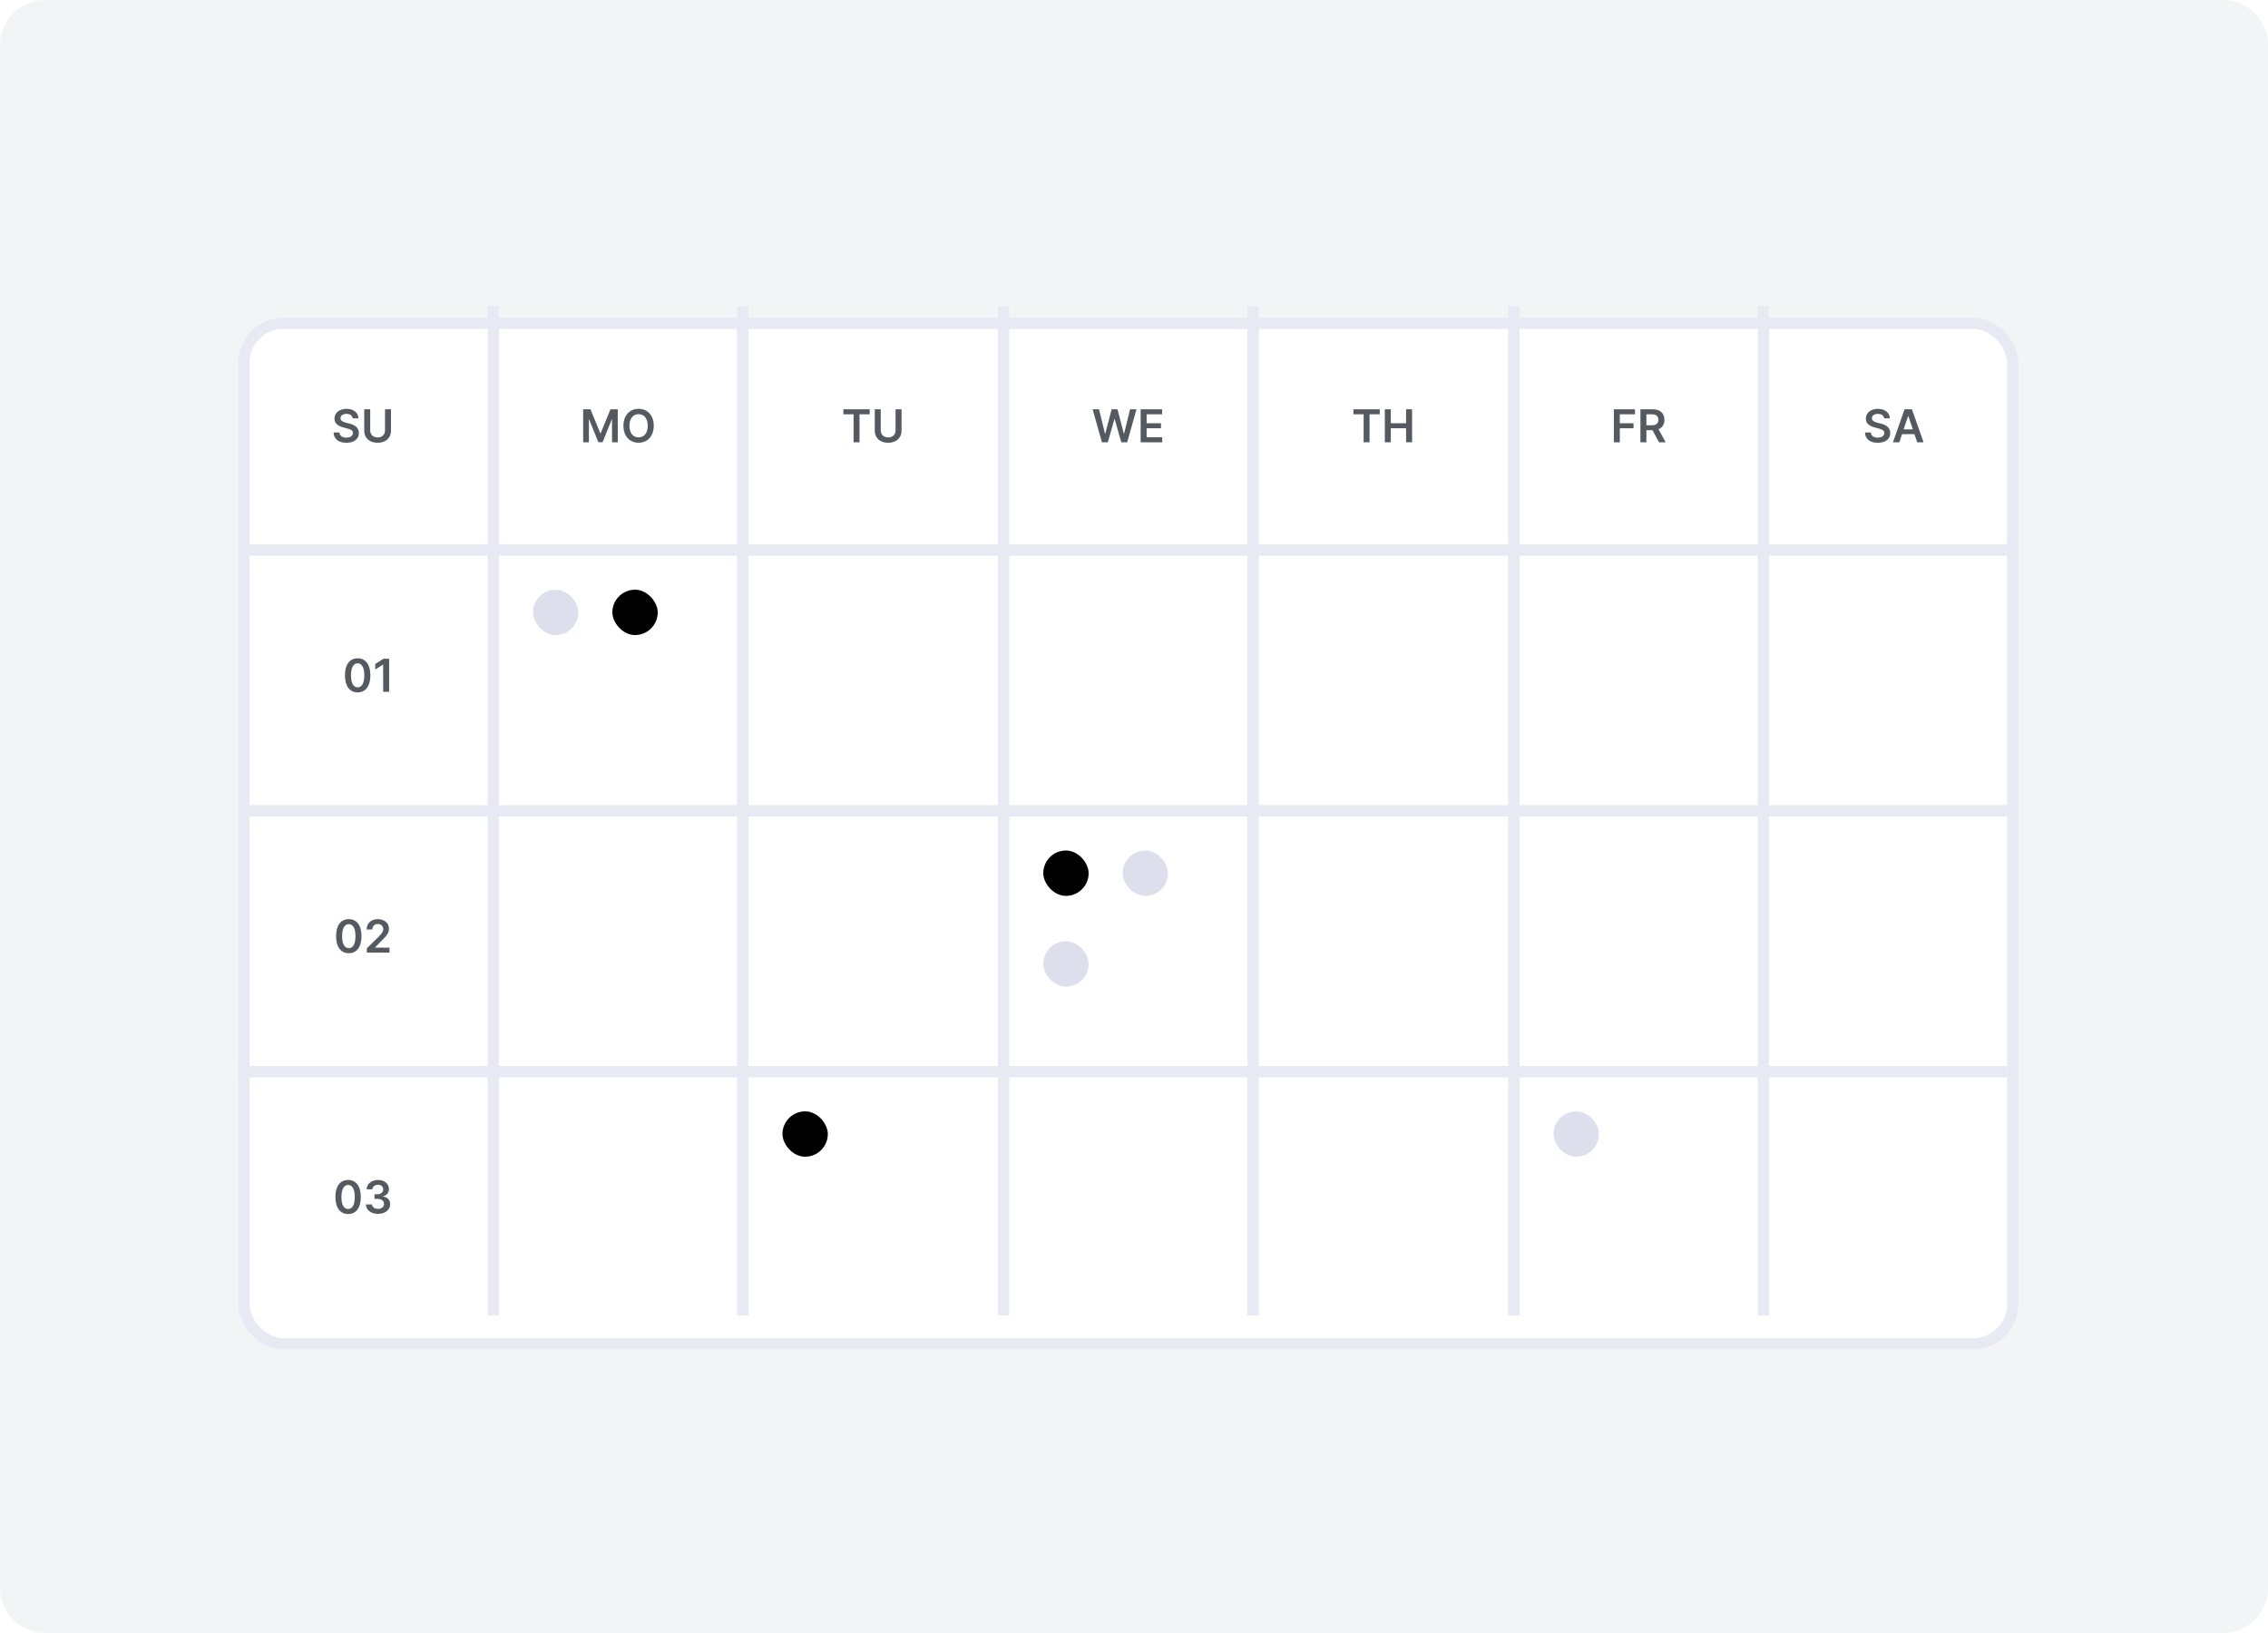 <svg width="200" height="144" viewBox="0 0 200 144" fill="none" xmlns="http://www.w3.org/2000/svg">
<path d="M196 0H4C1.791 0 0 1.791 0 4V140C0 142.209 1.791 144 4 144H196C198.209 144 200 142.209 200 140V4C200 1.791 198.209 0 196 0Z" fill="#F3F4F6"/>
<g filter="url(#filter0_d)">
<rect x="21" y="26" width="157" height="91" rx="4" fill="white"/>
<rect x="21.5" y="26.5" width="156" height="90" rx="3.5" stroke="#E7EAF3"/>
</g>
<rect x="22" y="48" width="156" height="1" fill="#E7EAF3"/>
<rect x="22" y="71" width="156" height="1" fill="#E7EAF3"/>
<rect x="21" y="94" width="156" height="1" fill="#E7EAF3"/>
<rect x="43" y="27" width="1" height="89" fill="#E7EAF3"/>
<rect x="65" y="27" width="1" height="89" fill="#E7EAF3"/>
<rect x="88" y="27" width="1" height="89" fill="#E7EAF3"/>
<rect x="110" y="27" width="1" height="89" fill="#E7EAF3"/>
<rect x="133" y="27" width="1" height="89" fill="#E7EAF3"/>
<rect x="155" y="27" width="1" height="89" fill="#E7EAF3"/>
<path d="M31.102 36.891H31.609C31.599 36.399 31.18 36.051 30.561 36.051C29.95 36.051 29.491 36.395 29.493 36.909C29.493 37.327 29.79 37.567 30.268 37.69L30.599 37.776C30.913 37.855 31.121 37.953 31.122 38.179C31.121 38.428 30.885 38.594 30.541 38.594C30.212 38.594 29.956 38.446 29.935 38.141H29.416C29.438 38.719 29.868 39.044 30.546 39.044C31.243 39.044 31.648 38.696 31.649 38.183C31.648 37.679 31.232 37.449 30.794 37.345L30.521 37.277C30.283 37.22 30.024 37.119 30.027 36.876C30.028 36.658 30.224 36.497 30.554 36.497C30.868 36.497 31.075 36.644 31.102 36.891ZM33.953 36.091V37.947C33.953 38.312 33.699 38.574 33.299 38.574C32.899 38.574 32.646 38.312 32.646 37.947V36.091H32.119V37.992C32.119 38.617 32.588 39.044 33.299 39.044C34.008 39.044 34.48 38.617 34.48 37.992V36.091H33.953Z" fill="#555A60"/>
<path d="M31.539 61.055C32.241 61.057 32.66 60.503 32.66 59.548C32.66 58.599 32.238 58.051 31.539 58.051C30.84 58.051 30.42 58.598 30.418 59.548C30.418 60.501 30.837 61.055 31.539 61.055ZM31.539 60.611C31.177 60.611 30.949 60.247 30.951 59.548C30.952 58.855 31.178 58.49 31.539 58.49C31.901 58.49 32.127 58.855 32.128 59.548C32.128 60.247 31.902 60.611 31.539 60.611ZM34.315 58.091H33.813L33.09 58.555V59.038L33.771 58.604H33.788V61H34.315V58.091Z" fill="#555A60"/>
<path d="M30.758 84.055C31.459 84.057 31.878 83.503 31.878 82.548C31.878 81.599 31.456 81.051 30.758 81.051C30.059 81.051 29.638 81.598 29.637 82.548C29.637 83.501 30.056 84.055 30.758 84.055ZM30.758 83.611C30.395 83.611 30.168 83.247 30.17 82.548C30.171 81.855 30.397 81.49 30.758 81.49C31.12 81.49 31.346 81.855 31.347 82.548C31.347 83.247 31.121 83.611 30.758 83.611ZM32.35 84H34.345V83.56H33.078V83.54L33.579 83.03C34.144 82.487 34.301 82.223 34.301 81.895C34.301 81.408 33.904 81.051 33.319 81.051C32.742 81.051 32.333 81.409 32.333 81.962H32.835C32.835 81.665 33.022 81.479 33.312 81.479C33.589 81.479 33.795 81.648 33.795 81.922C33.795 82.165 33.647 82.338 33.36 82.629L32.35 83.619V84Z" fill="#555A60"/>
<path d="M30.697 107.055C31.399 107.057 31.818 106.503 31.818 105.548C31.818 104.599 31.396 104.051 30.697 104.051C29.998 104.051 29.578 104.598 29.576 105.548C29.576 106.501 29.995 107.055 30.697 107.055ZM30.697 106.611C30.335 106.611 30.108 106.247 30.109 105.548C30.11 104.855 30.336 104.49 30.697 104.49C31.059 104.49 31.285 104.855 31.287 105.548C31.287 106.247 31.061 106.611 30.697 106.611ZM33.334 107.04C33.956 107.04 34.409 106.683 34.408 106.192C34.409 105.828 34.182 105.567 33.774 105.509V105.486C34.09 105.418 34.301 105.183 34.3 104.857C34.301 104.413 33.923 104.051 33.342 104.051C32.777 104.051 32.34 104.388 32.328 104.875H32.835C32.844 104.631 33.071 104.479 33.34 104.479C33.611 104.479 33.791 104.643 33.79 104.888C33.791 105.142 33.581 105.311 33.28 105.311H33.023V105.717H33.28C33.648 105.717 33.867 105.902 33.865 106.165C33.867 106.422 33.644 106.598 33.332 106.598C33.04 106.598 32.814 106.446 32.801 106.209H32.267C32.281 106.7 32.72 107.04 33.334 107.04Z" fill="#555A60"/>
<path d="M51.426 36.091V39H51.931V36.997H51.958L52.762 38.992H53.14L53.944 37.001H53.971V39H54.477V36.091H53.832L52.968 38.199H52.934L52.071 36.091H51.426ZM57.65 37.545C57.65 36.605 57.076 36.051 56.313 36.051C55.549 36.051 54.977 36.605 54.977 37.545C54.977 38.484 55.549 39.04 56.313 39.04C57.076 39.04 57.65 38.486 57.65 37.545ZM57.12 37.545C57.12 38.207 56.788 38.567 56.313 38.567C55.84 38.567 55.507 38.207 55.507 37.545C55.507 36.883 55.84 36.524 56.313 36.524C56.788 36.524 57.12 36.883 57.12 37.545Z" fill="#555A60"/>
<path d="M74.372 36.533H75.271V39H75.794V36.533H76.693V36.091H74.372V36.533ZM78.974 36.091V37.947C78.974 38.312 78.72 38.574 78.321 38.574C77.92 38.574 77.667 38.312 77.667 37.947V36.091H77.14V37.992C77.14 38.617 77.609 39.044 78.321 39.044C79.03 39.044 79.501 38.617 79.501 37.992V36.091H78.974Z" fill="#555A60"/>
<path d="M97.171 39H97.691L98.274 36.959H98.297L98.879 39H99.399L100.22 36.091H99.654L99.129 38.23H99.104L98.543 36.091H98.027L97.468 38.229H97.441L96.916 36.091H96.35L97.171 39ZM100.586 39H102.489V38.558H101.113V37.764H102.38V37.322H101.113V36.533H102.478V36.091H100.586V39Z" fill="#555A60"/>
<path d="M119.35 36.533H120.25V39H120.772V36.533H121.672V36.091H119.35V36.533ZM122.119 39H122.646V37.764H123.994V39H124.522V36.091H123.994V37.322H122.646V36.091H122.119V39Z" fill="#555A60"/>
<path d="M142.314 39H142.841V37.764H144.05V37.322H142.841V36.533H144.178V36.091H142.314V39ZM144.658 39H145.185V37.935H145.722L146.293 39H146.881L146.252 37.847C146.594 37.709 146.775 37.416 146.775 37.021C146.775 36.466 146.417 36.091 145.749 36.091H144.658V39ZM145.185 37.497V36.531H145.668C146.061 36.531 146.238 36.712 146.238 37.021C146.238 37.331 146.061 37.497 145.671 37.497H145.185Z" fill="#555A60"/>
<path d="M166.145 36.891H166.652C166.642 36.399 166.223 36.051 165.604 36.051C164.993 36.051 164.534 36.395 164.536 36.909C164.536 37.327 164.833 37.567 165.311 37.69L165.642 37.776C165.956 37.855 166.164 37.953 166.165 38.179C166.164 38.428 165.928 38.594 165.584 38.594C165.255 38.594 164.999 38.446 164.978 38.141H164.459C164.48 38.719 164.911 39.044 165.588 39.044C166.286 39.044 166.691 38.696 166.692 38.183C166.691 37.679 166.275 37.449 165.837 37.345L165.564 37.277C165.326 37.22 165.067 37.119 165.07 36.876C165.071 36.658 165.267 36.497 165.597 36.497C165.911 36.497 166.118 36.644 166.145 36.891ZM167.489 39L167.729 38.283H168.822L169.064 39H169.626L168.601 36.091H167.95L166.926 39H167.489ZM167.871 37.859L168.264 36.688H168.287L168.68 37.859H167.871Z" fill="#555A60"/>
<rect x="47" y="52" width="4" height="4" rx="2" fill="#DDE0EC"/>
<rect x="54" y="52" width="4" height="4" rx="2" fill="@@vars.style.color"/>
<rect x="92" y="75" width="4" height="4" rx="2" fill="@@vars.style.color"/>
<rect x="69" y="98" width="4" height="4" rx="2" fill="@@vars.style.color"/>
<rect x="99" y="75" width="4" height="4" rx="2" fill="#DDE0EC"/>
<rect x="92" y="83" width="4" height="4" rx="2" fill="#DDE0EC"/>
<rect x="137" y="98" width="4" height="4" rx="2" fill="#DDE0EC"/>
<defs>
<filter id="filter0_d" x="16" y="23" width="167" height="101" filterUnits="userSpaceOnUse" color-interpolation-filters="sRGB">
<feFlood flood-opacity="0" result="BackgroundImageFix"/>
<feColorMatrix in="SourceAlpha" type="matrix" values="0 0 0 0 0 0 0 0 0 0 0 0 0 0 0 0 0 0 127 0"/>
<feOffset dy="2"/>
<feGaussianBlur stdDeviation="2.5"/>
<feColorMatrix type="matrix" values="0 0 0 0 0.549 0 0 0 0 0.596 0 0 0 0 0.643 0 0 0 0.125 0"/>
<feBlend mode="normal" in2="BackgroundImageFix" result="effect1_dropShadow"/>
<feBlend mode="normal" in="SourceGraphic" in2="effect1_dropShadow" result="shape"/>
</filter>
</defs>
</svg>
